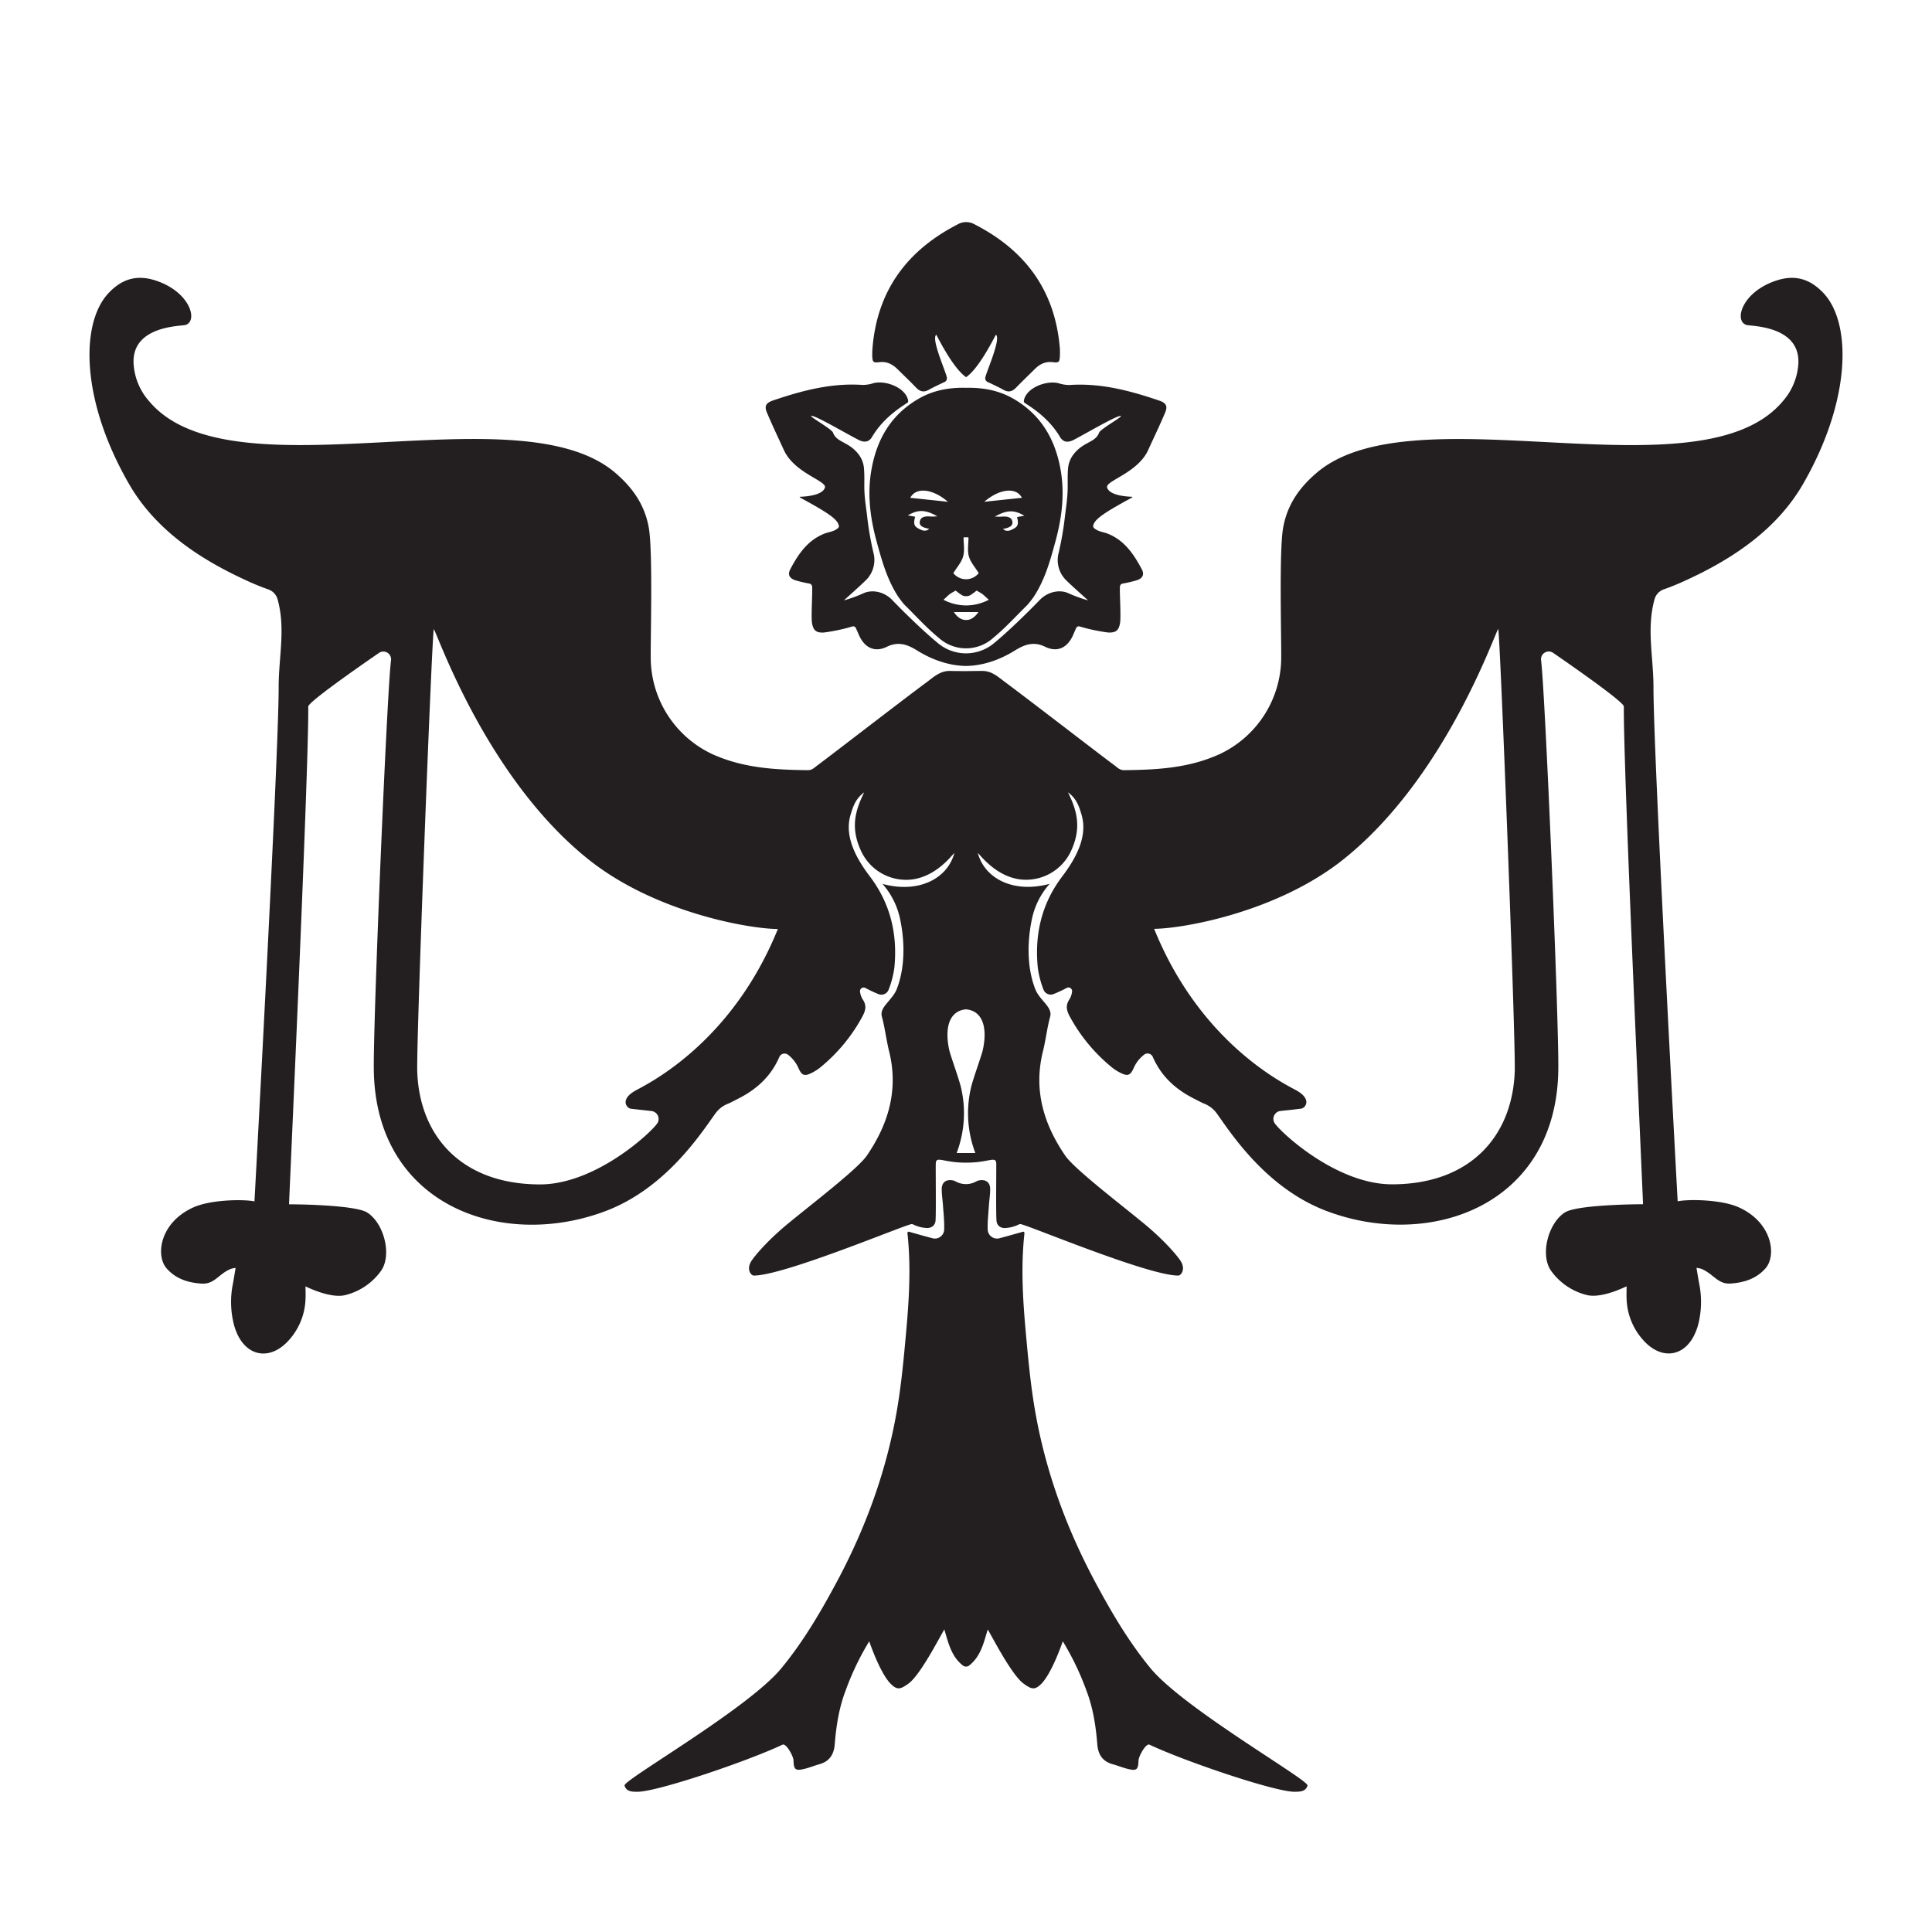 <svg id="Livello_1" data-name="Livello 1" xmlns="http://www.w3.org/2000/svg" viewBox="0 0 841.89 841.89">
  <defs>
    <style>
      .cls-1 {
        fill: #231f20;
      }
    </style>
  </defs>
  <title>Glos</title>
  <g>
    <path class="cls-1" d="M794.63,127.74c-6-6.34-12.55-8.16-20.71-5.44-15,5-18.41,17.66-12.86,19.31,2,.57,23.65.26,22.58,17.11a27.27,27.27,0,0,1-6.6,15.93c-35.75,43.14-160.68-5-203.29,31.38-7.88,6.71-13,14.33-14.68,24.38-1.71,10.57-.66,48.16-.77,56.27a46.59,46.59,0,0,1-27.2,42.11c-13.1,5.86-26.6,6.67-41.3,6.82-1.88,0-2.85-1.14-4.21-2.15-4.89-3.57-37.85-29-47.22-35.94-3.48-2.56-6.1-5.2-10.46-5.15-2.33,0-4.65.06-7,.06s-4.63,0-6.95-.06c-4.37-.05-7,2.59-10.47,5.15-9.39,6.91-42.34,32.37-47.22,35.94-1.38,1-2.34,2.17-4.21,2.15-14.7-.15-28.19-1-41.29-6.82a46.58,46.58,0,0,1-27.21-42.11c-.11-8.11.94-45.7-.77-56.27-1.64-10-6.82-17.67-14.68-24.38-42.63-36.42-167.56,11.76-203.28-31.38a27,27,0,0,1-6.6-15.93c-1.1-16.85,20.58-16.54,22.57-17.11C86.39,140,83,127.3,68,122.3c-8.17-2.72-14.77-.9-20.72,5.44-12.22,13-12.22,46.34,8.85,83,11.32,19.77,30.38,32.67,51.18,42.17a102.44,102.44,0,0,0,9.66,3.95,6.36,6.36,0,0,1,4,4.34c3.56,12.75.44,25.08.46,38.31,0,30.57-10.53,224-10.55,224-4.92-1-19.2-.77-26.7,2.66-14.59,6.62-16.46,21-11.57,26.55,4,4.56,9.33,6.23,15.14,6.62s7.42-4.19,12.82-6.4a10,10,0,0,1,2.1-.42c-.48,2.79-.85,5.26-1.34,7.72a40,40,0,0,0,.49,16.52,23.66,23.66,0,0,0,1.27,3.84c4.28,10.29,14,12.27,21.9,4.35a28.15,28.15,0,0,0,8.14-19c.11-1.91,0-3,0-5.4,0,0,10.71,5.46,17.33,3.8a27.09,27.09,0,0,0,15.38-10.3c5.2-6.88,1.5-21.1-5.88-25.71-4.8-3-27-3.55-34-3.55-.06-.71,8.67-190,8.36-216.91,0-2.29,31-23.48,31-23.48a3.37,3.37,0,0,1,5.07,3.33c-1.75,13.34-7.79,156.6-7.5,178.45.77,59.2,55.95,78.68,101.15,61.5,26.63-10.14,42-34.67,47.83-42.65a12.23,12.23,0,0,1,5.44-4.1c1.27-.53,2.5-1.23,3.73-1.85,8.27-4.06,14.79-9.76,18.58-18.52a2.48,2.48,0,0,1,3.8-.92,14.93,14.93,0,0,1,4.52,5.79c1.38,3.1,2.48,3.62,5.29,2.33a20.63,20.63,0,0,0,4.45-2.81,74,74,0,0,0,18.12-22c1.36-2.54,2-4.76.11-7.48a8.44,8.44,0,0,1-1.14-3.29,1.6,1.6,0,0,1,2.29-1.69,54.54,54.54,0,0,0,5.83,2.74,3.37,3.37,0,0,0,4.35-2,42.07,42.07,0,0,0,2.48-9.45c1.47-14.66-1.69-28-10.62-39.81-5.82-7.68-11.33-17.33-8.45-26.94,1.16-3.82,2.17-6.93,5.9-9.74-.53,1.16-1.08,2.3-1.58,3.49-3.07,7.35-3.58,14.06.46,22.49a21.63,21.63,0,0,0,21.74,12c6.19-.75,11.3-4,15.63-8.29.92-.9,1.75-1.87,3.09-3.32-3,11.32-15.71,17.77-31.35,13.5A33.45,33.45,0,0,1,392.12,400c2.2,10,2.35,21.5-1.34,31-2,5-7.65,7.83-6.49,12,1.34,4.92,1.89,10,3.12,15,4.21,16.79-.2,31.73-9.68,45.58-3.93,5.74-23.48,20.69-33.94,29.29-9.68,7.94-15.08,14.63-16.35,16.61-2.33,3.66-.18,6.36,1.05,6.36,13.32,0,66.44-22.38,68.74-22.42a1.81,1.81,0,0,1,.9.24,14.75,14.75,0,0,0,5.18,1.42c2.68.31,4.13-1.2,4.35-3,.3-2.85,0-24.13.13-25.25.22-3.23,3.49-.11,13.16-.2,9.68.09,12.95-3,13.17.2.09,1.12-.2,22.4.13,25.25.2,1.85,1.64,3.36,4.34,3a14.88,14.88,0,0,0,5.18-1.42,1.84,1.84,0,0,1,.9-.24c2.28,0,55.42,22.42,68.74,22.42,1.23,0,3.38-2.7,1.06-6.36-1.28-2-6.67-8.67-16.35-16.61-10.47-8.6-30-23.55-33.94-29.29-9.48-13.85-13.89-28.79-9.68-45.58,1.23-4.93,1.76-10,3.12-15,1.14-4.21-4.55-7-6.5-12-3.71-9.51-3.53-21.05-1.34-31a33,33,0,0,1,7.64-14.87c-15.67,4.27-28.33-2.18-31.35-13.5,1.33,1.45,2.17,2.42,3.09,3.32,4.32,4.25,9.41,7.54,15.62,8.29a21.64,21.64,0,0,0,21.74-12c4-8.43,3.54-15.14.47-22.49-.51-1.19-1.06-2.33-1.58-3.49,3.7,2.81,4.74,5.92,5.88,9.74,2.87,9.61-2.62,19.26-8.43,26.94-8.93,11.79-12.09,25.15-10.62,39.81a42,42,0,0,0,2.46,9.45,3.37,3.37,0,0,0,4.34,2,57.74,57.74,0,0,0,5.86-2.74,1.59,1.59,0,0,1,2.26,1.69,8.27,8.27,0,0,1-1.12,3.29c-1.84,2.72-1.25,4.94.11,7.48a73.87,73.87,0,0,0,18.13,22,20.63,20.63,0,0,0,4.45,2.81c2.81,1.29,3.9.77,5.29-2.33a14.93,14.93,0,0,1,4.52-5.79,2.47,2.47,0,0,1,3.79.92c3.8,8.76,10.31,14.46,18.59,18.52,1.23.62,2.45,1.32,3.73,1.85a12.23,12.23,0,0,1,5.44,4.1c5.81,8,21.17,32.51,47.83,42.65,45.18,17.18,100.36-2.3,101.13-61.5.28-21.85-5.75-165.11-7.51-178.45a3.37,3.37,0,0,1,5.07-3.33s31,21.19,31,23.48c-.31,26.92,8.43,216.2,8.36,216.91-7,0-29.2.52-34,3.55-7.37,4.61-11.08,18.83-5.88,25.71a27.12,27.12,0,0,0,15.38,10.3c6.63,1.66,17.31-3.82,17.34-3.8,0,2.41-.09,3.49,0,5.4a28.1,28.1,0,0,0,8.14,19c7.85,7.92,17.62,5.94,21.89-4.35a23.7,23.7,0,0,0,1.28-3.84,40,40,0,0,0,.48-16.52c-.48-2.46-.86-4.93-1.34-7.72a10.25,10.25,0,0,1,2.11.42c5.39,2.21,7.11,6.8,12.83,6.4s11.15-2.06,15.14-6.62c4.9-5.58,3-19.93-11.56-26.55-7.53-3.43-21.81-3.67-26.72-2.66,0,0-10.56-193.47-10.54-224,0-13.23-3.09-25.56.46-38.31a6.35,6.35,0,0,1,4-4.34,102.26,102.26,0,0,0,9.65-3.95c20.8-9.5,39.85-22.4,51.19-42.17C806.83,174.08,806.83,140.75,794.63,127.74ZM277.24,475.05c-7.33,3.93-4.21,7.88-2.28,8.1,6.4.74,3.86.41,8.9,1a3.48,3.48,0,0,1,2.73,5.09c-1.94,3.47-26.62,26.88-51.26,26.88-33.9,0-52.57-20.76-53.51-49.28-.44-13.3,6.27-187.25,7.19-192.69,1.36,1.23,22.78,64.95,67.74,100.6,28.78,22.84,69.5,30,82.21,30.08C319.21,453.63,283.82,471.52,277.24,475.05Zm151-17.38c-.53,2.39-4.39,12.9-5.16,16.46a48.9,48.9,0,0,0,1.93,28.3h-8.14a48.83,48.83,0,0,0,1.95-28.3c-.76-3.56-4.62-14.07-5.15-16.46-2.17-9.74-.05-17.2,7.28-17.84C428.28,440.47,430.41,447.93,428.24,457.67Zm231.83,9.13c-1,28.52-19.62,49.28-53.5,49.28-24.66,0-49.32-23.41-51.27-26.88a3.48,3.48,0,0,1,2.72-5.09c5.05-.55,2.5-.22,8.91-1,1.93-.22,5-4.17-2.26-8.1-6.61-3.53-42-21.42-61.74-70.26,12.7-.11,53.42-7.24,82.23-30.08,44.94-35.65,66.37-99.37,67.73-100.6C653.81,279.55,660.51,453.5,660.07,466.8Z"/>
    <path class="cls-1" d="M569.76,778.08c-.77,2.7-3.4,2.67-5.6,2.7-8.47.08-47.61-13.15-63.25-20.52-1.58-.74-4.74,5.09-4.79,6.87-.11,4.08-.83,4.67-4.89,3.64-2.17-.55-4.26-1.42-6.41-2-4.41-1.25-6.32-4.25-6.67-8.73-.63-8-1.88-16-4.78-23.5a119.4,119.4,0,0,0-10.25-21.33c-.33,1-4.82,14-9.39,18.57-2.78,2.74-4.19,2.45-7.79-.2-5.39-4-14.32-21.81-15.55-23.5-1.8,6.23-3.23,12.05-8.3,15.86a2.39,2.39,0,0,1-2.28,0c-5.07-3.81-6.49-9.63-8.29-15.86-1.23,1.69-10.16,19.53-15.56,23.5-3.62,2.65-5,2.94-7.79.2-4.56-4.52-9.06-17.56-9.39-18.57a118.67,118.67,0,0,0-10.24,21.33c-2.9,7.51-4.15,15.47-4.79,23.5-.35,4.48-2.26,7.48-6.67,8.73-2.15.6-4.23,1.47-6.4,2-4.06,1-4.79.44-4.9-3.64,0-1.78-3.2-7.61-4.78-6.87-15.64,7.37-54.79,20.6-63.26,20.52-2.21,0-4.82,0-5.59-2.7-.68-2.39,53.78-33.44,68.32-51.1,9.57-11.61,17.16-24.56,24.25-37.81,13.49-25.21,22.84-51.8,27-80.1,1.43-9.64,2.3-19.36,3.18-29.05,1.25-13.92,2.06-27.85.62-41.8-.05-.35-.36-1.82.74-1.43,3.27.92,6.54,1.87,9.83,2.72a4.06,4.06,0,0,0,5.35-3.86c.11-3.42-.3-6.87-.52-10.31-.16-2.39-.55-4.79-.55-7.18,0-2.91,1.89-4.32,4.72-3.81a3.68,3.68,0,0,1,1.27.43,9.22,9.22,0,0,0,9.13,0,3.61,3.61,0,0,1,1.27-.43c2.83-.51,4.72.9,4.72,3.81,0,2.39-.4,4.79-.55,7.18-.22,3.44-.64,6.89-.53,10.31a4.07,4.07,0,0,0,5.36,3.86c3.29-.85,6.56-1.8,9.83-2.72,1.09-.39.78,1.08.74,1.43-1.45,13.95-.64,27.88.62,41.8.87,9.69,1.75,19.41,3.18,29.05,4.19,28.3,13.53,54.89,27,80.1,7.09,13.25,14.68,26.2,24.24,37.81C516,744.64,570.44,775.69,569.76,778.08Z"/>
    <path class="cls-1" d="M507.8,179.59c-2.33,5.59-5,11.06-7.49,16.56-4.58,10-18.67,13.35-17.88,16.26.92,3.54,8.76,4,10.75,4.06.42,0,.24.29.09.35-11.63,6.34-16,9.17-16.81,11.92a1.22,1.22,0,0,0,.27,1.36c1.71,1.56,4,1.69,5.92,2.43,7.35,2.9,11.43,9,14.9,15.54,1.21,2.32.39,4-2.3,4.82a56.32,56.32,0,0,1-6.13,1.43,1.45,1.45,0,0,0-1.09,1.19c-.22,2.85.57,13.36,0,16.23-.59,3.12-1.91,4-5.11,3.89A79.92,79.92,0,0,1,470.5,273a1.26,1.26,0,0,0-1.56.68c-.44,1-.88,2-1.27,2.92-2.42,5.62-6.85,7.88-12.27,5.22-5-2.46-9.08-.88-13.08,1.6-6.86,4.26-14.13,6.67-21.37,6.78-7.24-.11-14.5-2.52-21.37-6.78-4-2.48-8.05-4.06-13.07-1.6-5.42,2.66-9.86.4-12.27-5.22-.42-1-.86-1.95-1.29-2.92a1.26,1.26,0,0,0-1.56-.68A79.12,79.12,0,0,1,359,275.63c-3.2.15-4.52-.77-5.11-3.89-.55-2.87.24-13.38,0-16.23a1.45,1.45,0,0,0-1.1-1.19,56.14,56.14,0,0,1-6.12-1.43c-2.7-.87-3.51-2.5-2.3-4.82,3.46-6.58,7.54-12.64,14.89-15.54,1.91-.74,4.22-.87,5.93-2.43a1.22,1.22,0,0,0,.26-1.36c-.79-2.75-5.18-5.58-16.81-11.92-.15-.06-.32-.35.09-.35,2-.06,9.81-.52,10.75-4.06.77-2.91-13.29-6.25-17.88-16.26-2.52-5.5-5.15-11-7.48-16.56-1.12-2.74-.22-4.08,2.7-5.07,12.68-4.32,25.52-7.72,39.12-6.78a15.52,15.52,0,0,0,4.76-.79c5.46-1.34,14.24,2.15,15.05,7.75a.91.91,0,0,1-.46.9c-6.12,3.86-11.5,8.42-15.27,14.76a4.16,4.16,0,0,1-2,1.87c-1.6.59-3.29-.22-4.32-.77-6.08-3.16-19.11-10.86-20.21-10.2-.63.37,8.69,5.55,9.48,7.19,1.49,4.28,6.41,3.93,10.58,8.82a11.57,11.57,0,0,1,2.89,6.37c.35,3.51.13,6.67.22,9.8.11,4.2.84,8.19,1.3,12.34a132.74,132.74,0,0,0,2.63,15A12.36,12.36,0,0,1,377,253.14c-1.59,1.6-7.84,7.19-9.29,8.49a59.26,59.26,0,0,0,8.82-3.23c4.13-1.69,9.11-.22,12.2,3,5.88,6.1,14.26,14.15,19.55,18.49a19.07,19.07,0,0,0,25.32,0c5.29-4.34,13.65-12.39,19.53-18.49,3.09-3.23,8.1-4.7,12.22-3a59.67,59.67,0,0,0,8.82,3.23c-1.45-1.3-7.7-6.89-9.28-8.49a12.36,12.36,0,0,1-3.55-12.33,135,135,0,0,0,2.63-15c.46-4.15,1.16-8.14,1.27-12.34.09-3.13-.13-6.29.22-9.8a11.77,11.77,0,0,1,2.92-6.37c4.17-4.89,9.08-4.54,10.58-8.82.79-1.64,10.11-6.82,9.47-7.19-1.09-.66-14.13,7-20.2,10.2-1,.55-2.72,1.36-4.33.77a4.19,4.19,0,0,1-2-1.87c-3.78-6.34-9.15-10.9-15.3-14.76a1,1,0,0,1-.46-.9c.81-5.6,9.61-9.09,15.07-7.75a15.58,15.58,0,0,0,4.77.79c13.6-.94,26.44,2.46,39.12,6.78C508,175.51,508.91,176.85,507.8,179.59Z"/>
    <path class="cls-1" d="M436.86,232.58l-.11.11a.35.35,0,0,0,.18-.05Z"/>
    <path class="cls-1" d="M462.07,204.14c-2.41-13-8.6-23.48-20.32-30.3-6.56-3.82-13.6-5-20.8-4.85-7.19-.17-14.24,1-20.8,4.85-11.71,6.82-17.9,17.25-20.31,30.3-2,10.71-.73,21.15,2.08,31.53,2.33,8.54,4.67,17.05,9.63,24.55.16.2,1.85,2.57,2.72,3.45,4.92,4.8,9.55,10,14.83,14.3a17.71,17.71,0,0,0,23.7,0c5.29-4.34,9.92-9.5,14.83-14.3a41.09,41.09,0,0,0,2.72-3.45c5-7.5,7.31-16,9.64-24.55C462.79,225.29,464.05,214.85,462.07,204.14ZM419.7,242.45c.73-2.57.18-5.51.18-8.23a2.69,2.69,0,0,1,1.07-.06,2.74,2.74,0,0,1,1.08.06c0,2.72-.55,5.66.17,8.23s2.72,4.74,4.28,7.29a7.06,7.06,0,0,1-11.06,0C417,247.19,419,245,419.7,242.45ZM405,232.64l.07-.06.11.11A.32.32,0,0,1,405,232.64Zm.55-7.57c-2.92-.24-4.39.4-4.72,2.13s.81,2.59,3.91,3.21c.06,0,.15,0,.24,0a4.48,4.48,0,0,1-.53.39,1.1,1.1,0,0,1-.39.22,1.15,1.15,0,0,1-.29.11.31.31,0,0,1-.2.07,1.09,1.09,0,0,1-.24,0,3.16,3.16,0,0,1-1.6-.17,5.51,5.51,0,0,1-.75-.33,12.91,12.91,0,0,1-1.16-.62c-2.06-1.16-1.42-3.2-1.05-4.91-1.3-.24-2.15-.4-3.16-.57,4.39-2.63,7.63-2.57,12.83.39C407.15,225.07,406.34,225.14,405.53,225.07Zm-8.89-8.14c2.55-4.87,9.92-3.9,16.41,1.74C407.5,218.07,402.33,217.53,396.64,216.93ZM421,270.16c-1.88.07-3.81-1.09-5.35-3.46h10.71C424.77,269.07,422.84,270.23,421,270.16Zm0-6.34a21.43,21.43,0,0,1-9.87-2.46c1.32-1.18,2-1.93,2.85-2.54s1.69-1,2.44-1.47c2.28,1.78,3.33,2.59,4.58,2.41,1.25.18,2.31-.63,4.59-2.41.74.46,1.64.9,2.43,1.47s1.54,1.36,2.86,2.54A21.43,21.43,0,0,1,421,263.82Zm7.9-45.15c6.5-5.64,13.87-6.61,16.41-1.74C439.58,217.53,434.4,218.07,428.85,218.67Zm7.9,14,.11-.11.07.06A.35.35,0,0,1,436.75,232.69Zm5.35-2.53a11.68,11.68,0,0,1-1.16.62,4.91,4.91,0,0,1-.74.33,3.19,3.19,0,0,1-1.61.17l-.24,0a.35.35,0,0,1-.2-.07,2.95,2.95,0,0,1-.68-.33,4.4,4.4,0,0,1-.52-.39l.24,0c3.09-.62,4.21-1.54,3.91-3.21s-1.8-2.37-4.72-2.13c-.81.07-1.63,0-2.9,0,5.2-3,8.45-3,12.84-.39-1,.17-1.87.33-3.16.57C443.53,227,444.17,229,442.1,230.16Z"/>
    <path class="cls-1" d="M461.87,154.91c-.13,2.87-.37,3.24-3.09,2.91-3.34-.41-5.81.93-8,3.14-2.66,2.66-5.38,5.22-8,7.94-1.68,1.76-3.35,2.18-5.55.95-2-1.14-4.12-2.09-6.47-3.23a1.86,1.86,0,0,1-1.43-1.84c0-1.73,7.07-17.09,4.66-18.91-.18,0-7,14.37-13,18.49-6-4.12-12.88-18.49-13-18.49-2.44,1.82,4.7,17.18,4.65,18.91a1.85,1.85,0,0,1-1.42,1.84c-2.35,1.14-4.46,2.09-6.48,3.23-2.19,1.23-3.86.81-5.55-.95-2.59-2.72-5.31-5.28-8-7.94-2.22-2.21-4.7-3.55-8-3.14-2.72.33-3,0-3.1-2.91,0-.88,0-1.8.07-2.7,1.91-25.3,14.9-43,37.17-54.44a7.35,7.35,0,0,1,7.37,0c22.27,11.41,35.26,29.14,37.17,54.44C461.87,153.11,461.9,154,461.87,154.91Z"/>
    <path class="cls-1" d="M436.93,232.64a.35.35,0,0,1-.18.05l.11-.11Z"/>
  </g>
</svg>
